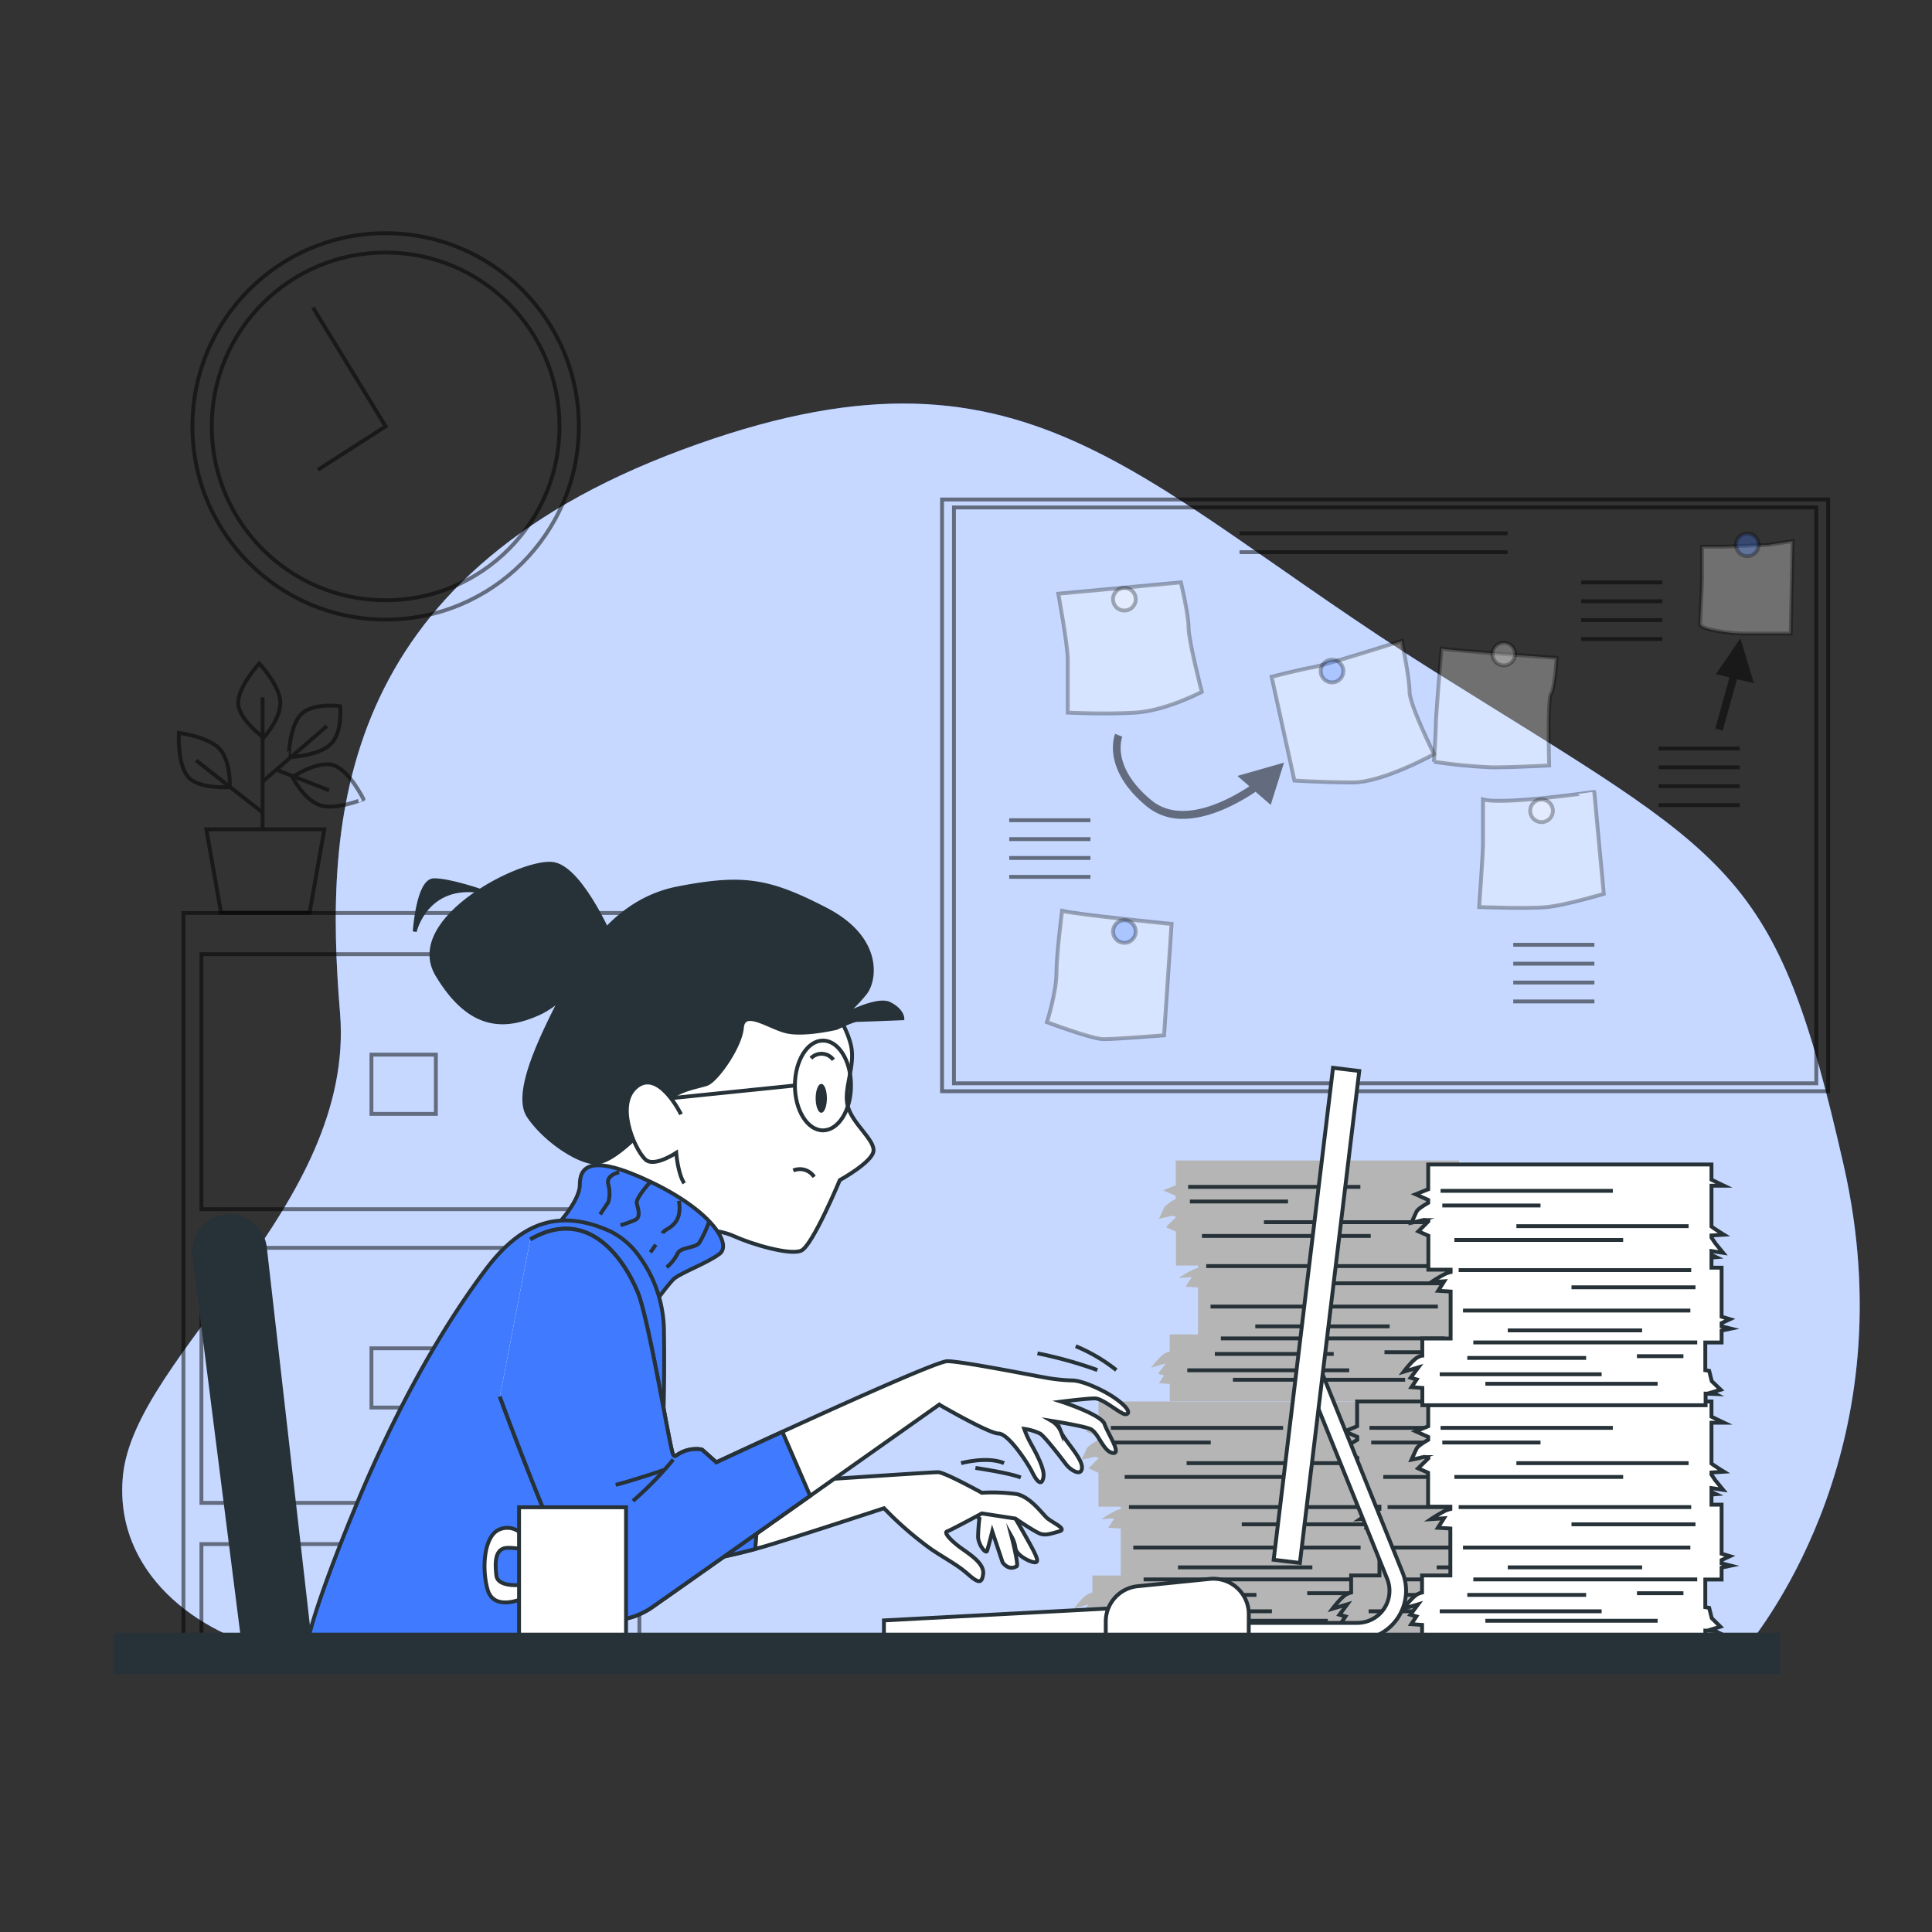 <svg xmlns="http://www.w3.org/2000/svg" viewBox="0 0 500 500"><rect x="0" y="0" width="500" height="500" fill="#333333" stroke="none"/><g id="freepik--background-simple--inject-107"><path d="M72.5,427.56H451c6.21-7.43,42.35-54.45,26.16-125.91-17.69-78-28.1-79.09-106.14-128S266,83.12,176.47,116.42,83.86,212.16,88,262.1,35,350.55,31.83,381.77C29.32,406.83,51,423.16,72.5,427.56Z" style="fill:#407BFF"></path><path d="M72.5,427.56H451c6.21-7.43,42.35-54.45,26.16-125.91-17.69-78-28.1-79.09-106.14-128S266,83.12,176.47,116.42,83.86,212.16,88,262.1,35,350.55,31.83,381.77C29.32,406.83,51,423.16,72.5,427.56Z" style="fill:#fff;opacity:0.7"></path></g><g id="freepik--Clock--inject-107"><g style="opacity:0.5"><circle cx="99.8" cy="110.35" r="50" style="fill:none;stroke:#000;stroke-miterlimit:10"></circle><circle cx="99.8" cy="110.35" r="45" style="fill:none;stroke:#000;stroke-miterlimit:10"></circle><polyline points="82.29 121.58 99.8 110.35 80.99 79.58" style="fill:none;stroke:#000;stroke-miterlimit:10"></polyline></g></g><g id="freepik--file-cabinet--inject-107"><g style="opacity:0.5"><rect x="47.47" y="236.28" width="118" height="190.67" style="fill:none;stroke:#000;stroke-miterlimit:10"></rect><rect x="52.13" y="246.94" width="108.67" height="66" style="fill:none;stroke:#000;stroke-miterlimit:10"></rect><rect x="96.13" y="272.94" width="16.67" height="15.33" style="fill:none;stroke:#000;stroke-miterlimit:10"></rect><rect x="52.13" y="322.94" width="108.67" height="66" style="fill:none;stroke:#000;stroke-miterlimit:10"></rect><rect x="96.13" y="348.94" width="16.67" height="15.33" style="fill:none;stroke:#000;stroke-miterlimit:10"></rect><rect x="52.13" y="399.61" width="108.67" height="26.67" style="fill:none;stroke:#000;stroke-miterlimit:10"></rect></g><g style="opacity:0.5"><polygon points="83.94 214.63 53.39 214.63 57.21 236.22 80.12 236.22 83.94 214.63" style="fill:none;stroke:#000;stroke-miterlimit:10"></polygon><path d="M72.55,181.89c0,4.35-4.3,9-4.3,9s-6.6-4.68-6.6-9,5.45-10.18,5.45-10.18S72.55,177.53,72.55,181.89Z" style="fill:none;stroke:#000;stroke-miterlimit:10"></path><path d="M57,194c2.79,3.34,2.48,9.69,2.48,9.69s-8.06.64-10.85-2.7-2.34-11.31-2.34-11.31S54.23,190.69,57,194Z" style="fill:none;stroke:#000;stroke-miterlimit:10"></path><path d="M77.88,184.9c3-3.13,10.15-2.15,10.15-2.15s.71,6.61-2.32,9.74-11,3.51-11,3.51S74.85,188,77.88,184.9Z" style="fill:none;stroke:#000;stroke-miterlimit:10"></path><path d="M82.61,208.32c-4.07-1.54-6.92-7.22-6.92-7.22s6.72-4.51,10.79-3,7.58,8.7,7.58,8.7S86.68,209.87,82.61,208.32Z" style="fill:none;stroke:#000;stroke-miterlimit:10"></path><line x1="67.96" y1="214.29" x2="67.96" y2="180.45" style="fill:none;stroke:#000;stroke-miterlimit:10"></line><line x1="67.67" y1="202.53" x2="84.59" y2="187.91" style="fill:none;stroke:#000;stroke-miterlimit:10"></line><line x1="67.96" y1="210.27" x2="50.76" y2="196.8" style="fill:none;stroke:#000;stroke-miterlimit:10"></line><line x1="71.97" y1="199.38" x2="85.16" y2="204.54" style="fill:none;stroke:#000;stroke-miterlimit:10"></line></g></g><g id="freepik--Board--inject-107"><rect x="243.8" y="129.27" width="229.33" height="153.14" style="fill:none;stroke:#000;stroke-miterlimit:10;opacity:0.5"></rect><rect x="246.88" y="131.33" width="223.18" height="149.03" style="fill:none;stroke:#000;stroke-miterlimit:10;opacity:0.5"></rect><path d="M273.89,153.65s2.45,13.19,2.45,17.1v13.67s9.77.49,17.58,0,17.1-5.37,17.1-5.37-3.42-13.19-3.42-16.61-2-11.72-2-11.72Z" style="fill:#fff;stroke:#000;stroke-miterlimit:10;opacity:0.3"></path><path d="M274.87,235.72s-1.46,11.23-1.46,16.12-2.45,12.7-2.45,12.7,11.73,4.4,14.66,4.4,15.63-1,15.63-1l1.95-28.82S278.78,236.7,274.87,235.72Z" style="fill:#fff;stroke:#000;stroke-miterlimit:10;opacity:0.3"></path><path d="M329.1,175.14,335,202s7.33.49,15.14.49,21-7.33,21-7.33-6.35-12.7-6.35-16.12-2-13.19-2-13.19-20,6.35-23,6.84S329.1,175.14,329.1,175.14Z" style="fill:#fff;stroke:#000;stroke-miterlimit:10;opacity:0.3"></path><path d="M373.06,167.82s-1.46,17.58-1.46,19.54-.49,9.77-.49,9.77a139.33,139.33,0,0,0,15.14,1.46c5.38,0,14.66-.49,14.66-.49s-.49-17.09.49-18.56,1.46-9.28,1.46-9.28S375,168.3,373.06,167.82Z" style="fill:#fff;stroke:#000;stroke-miterlimit:10;opacity:0.3"></path><path d="M383.81,206.9v11.72c0,1.95-1,16.12-1,16.12s12.7.49,17.59,0,14.65-3.42,14.65-3.42l-1.46-15.63-1-10.75S389.18,208.36,383.81,206.9Z" style="fill:#fff;stroke:#000;stroke-miterlimit:10;opacity:0.3"></path><path d="M457.58,141l-11.24.49h-5.86v8.3c0,2.44-.49,10.26-.49,11.72s7.82,2.45,11.24,2.45h12.21l.49-23.94Z" style="fill:#fff;stroke:#000;stroke-miterlimit:10;opacity:0.3"></path><g style="opacity:0.5"><line x1="429.24" y1="193.71" x2="450.25" y2="193.71" style="fill:none;stroke:#000;stroke-miterlimit:10"></line><line x1="429.24" y1="198.59" x2="450.25" y2="198.59" style="fill:none;stroke:#000;stroke-miterlimit:10"></line><line x1="429.24" y1="203.48" x2="450.25" y2="203.48" style="fill:none;stroke:#000;stroke-miterlimit:10"></line><line x1="429.24" y1="208.36" x2="450.25" y2="208.36" style="fill:none;stroke:#000;stroke-miterlimit:10"></line></g><g style="opacity:0.5"><line x1="320.79" y1="138.02" x2="390.16" y2="138.02" style="fill:none;stroke:#000;stroke-miterlimit:10"></line><line x1="320.79" y1="142.9" x2="390.16" y2="142.9" style="fill:none;stroke:#000;stroke-miterlimit:10"></line></g><g style="opacity:0.5"><line x1="391.63" y1="244.51" x2="412.63" y2="244.51" style="fill:none;stroke:#000;stroke-miterlimit:10"></line><line x1="391.63" y1="249.4" x2="412.63" y2="249.4" style="fill:none;stroke:#000;stroke-miterlimit:10"></line><line x1="391.63" y1="254.28" x2="412.63" y2="254.28" style="fill:none;stroke:#000;stroke-miterlimit:10"></line><line x1="391.63" y1="259.17" x2="412.63" y2="259.17" style="fill:none;stroke:#000;stroke-miterlimit:10"></line></g><g style="opacity:0.5"><line x1="261.19" y1="212.27" x2="282.2" y2="212.27" style="fill:none;stroke:#000;stroke-miterlimit:10"></line><line x1="261.19" y1="217.16" x2="282.2" y2="217.16" style="fill:none;stroke:#000;stroke-miterlimit:10"></line><line x1="261.19" y1="222.04" x2="282.2" y2="222.04" style="fill:none;stroke:#000;stroke-miterlimit:10"></line><line x1="261.19" y1="226.93" x2="282.2" y2="226.93" style="fill:none;stroke:#000;stroke-miterlimit:10"></line></g><g style="opacity:0.5"><line x1="409.21" y1="150.72" x2="430.22" y2="150.72" style="fill:none;stroke:#000;stroke-miterlimit:10"></line><line x1="409.21" y1="155.6" x2="430.22" y2="155.6" style="fill:none;stroke:#000;stroke-miterlimit:10"></line><line x1="409.21" y1="160.49" x2="430.22" y2="160.49" style="fill:none;stroke:#000;stroke-miterlimit:10"></line><line x1="409.21" y1="165.37" x2="430.22" y2="165.37" style="fill:none;stroke:#000;stroke-miterlimit:10"></line></g><path d="M332.3,197.37l-12.05,3.44,3.1,2.68c-5.63,3.71-17.56,10.06-25.37,3.61-10.47-8.65-7.65-16.12-7.53-16.44l-.92-.37-.93-.38c-.15.36-3.56,9.09,8.11,18.73a14.39,14.39,0,0,0,9.45,3.27c7.29,0,14.81-4.34,18.78-7l3.92,3.39Z" style="opacity:0.5"></path><polygon points="453.91 176.81 450.43 165.21 444.05 174.49 447.59 175.32 443.91 188.55 445.84 189.09 449.54 175.78 453.91 176.81" style="opacity:0.5"></polygon><path d="M293.92,155.11A2.93,2.93,0,1,0,291,158,2.93,2.93,0,0,0,293.92,155.11Z" style="fill:#fff;stroke:#000;stroke-miterlimit:10;opacity:0.3"></path><path d="M347.66,173.68a2.93,2.93,0,1,0-2.93,2.93A2.93,2.93,0,0,0,347.66,173.68Z" style="fill:#407BFF;stroke:#000;stroke-miterlimit:10;opacity:0.3"></path><circle cx="389.18" cy="169.28" r="2.93" style="fill:#fff;stroke:#000;stroke-miterlimit:10;opacity:0.3"></circle><circle cx="398.95" cy="209.83" r="2.93" style="fill:#fff;stroke:#000;stroke-miterlimit:10;opacity:0.3"></circle><path d="M293.92,241.09A2.93,2.93,0,1,0,291,244,2.93,2.93,0,0,0,293.92,241.09Z" style="fill:#407BFF;stroke:#000;stroke-miterlimit:10;opacity:0.3"></path><path d="M455.13,141a2.93,2.93,0,1,0-2.93,2.93A2.93,2.93,0,0,0,455.13,141Z" style="fill:#407BFF;stroke:#000;stroke-miterlimit:10;opacity:0.3"></path></g><g id="freepik--Papers--inject-107"><path d="M360.22,408.78v-3.09l2.38-.5-2.38-.6v-.85l2.15-1-2.15-.64V389.4H357.6v-2.61l1.21-.1-1.21-.57v-1l3,.44-2-2.45-1-1.47v-.56l3.21-.2s-1.82-1.11-3.21-2.11V368.19h3.21s-1.77-.84-3.21-1.56V362.7H284.29v6.41L281,370.42l3.26,1.45v.75c-1,.58-2.73,1.63-3,2.26-.44.89-1.34,2.89-1.34,2.89s2.23-.44,2.9-.67a2.32,2.32,0,0,1,1.48.19v.12L281.7,380l2.59,1.14v8.79h5.76v.61a9.62,9.62,0,0,0-1.22.38,34.34,34.34,0,0,0-3.79,2.23l3.34-.22-1.56,2.45,3.23.2v12.15h-7.33v4.42a4.23,4.23,0,0,0-1.47.61,9,9,0,0,0-1.43,1.29c-1,1.07-1.91,2.28-1.91,2.28l3.79-1.12-2,2.68,1.56.44-1.34,2,2.81.2V425H356v-3l2.56.1-.9-.44,2.23-.67-2.23-2.23-.66-2.67-1-.17v-7.16Z" style="fill:#b5b5b5"></path><line x1="287.49" y1="369.53" x2="332.06" y2="369.53" style="fill:none;stroke:#263238;stroke-miterlimit:10"></line><line x1="287.94" y1="373.32" x2="313.34" y2="373.32" style="fill:none;stroke:#263238;stroke-miterlimit:10"></line><line x1="351.68" y1="378.66" x2="307.1" y2="378.66" style="fill:none;stroke:#263238;stroke-miterlimit:10"></line><line x1="292.17" y1="390.03" x2="352.35" y2="390.03" style="fill:none;stroke:#263238;stroke-miterlimit:10"></line><line x1="291.06" y1="382.23" x2="334.74" y2="382.23" style="fill:none;stroke:#263238;stroke-miterlimit:10"></line><line x1="353.46" y1="394.49" x2="321.37" y2="394.49" style="fill:none;stroke:#263238;stroke-miterlimit:10"></line><line x1="352.12" y1="400.51" x2="293.29" y2="400.51" style="fill:none;stroke:#263238;stroke-miterlimit:10"></line><line x1="304.87" y1="405.63" x2="339.64" y2="405.63" style="fill:none;stroke:#263238;stroke-miterlimit:10"></line><line x1="353.91" y1="408.75" x2="295.96" y2="408.75" style="fill:none;stroke:#263238;stroke-miterlimit:10"></line><line x1="287.27" y1="417" x2="329.17" y2="417" style="fill:none;stroke:#263238;stroke-miterlimit:10"></line><line x1="325.16" y1="412.76" x2="294.4" y2="412.76" style="fill:none;stroke:#263238;stroke-miterlimit:10"></line><line x1="299.08" y1="419.45" x2="343.65" y2="419.45" style="fill:none;stroke:#263238;stroke-miterlimit:10"></line><line x1="350.34" y1="412.32" x2="338.3" y2="412.32" style="fill:none;stroke:#263238;stroke-miterlimit:10"></line><path d="M380.22,346.41v-3.09l2.38-.5-2.38-.6v-.85l2.15-1-2.15-.65V327H377.6v-2.61l1.21-.1-1.21-.57v-1l3,.45-2-2.46-1-1.47v-.55l3.21-.2s-1.82-1.12-3.21-2.12V305.82h3.21s-1.77-.84-3.21-1.55v-3.94H304.29v6.42l-3.26,1.3,3.26,1.45v.75c-1,.58-2.73,1.64-3,2.26-.44.89-1.34,2.9-1.34,2.9s2.23-.45,2.9-.67a2.26,2.26,0,0,1,1.48.18V315l-2.59,2.59,2.59,1.14v8.79h5.76v.62a8.23,8.23,0,0,0-1.22.38,33.11,33.11,0,0,0-3.79,2.22l3.34-.22L306.82,333l3.23.2v12.15h-7.33v4.43a4,4,0,0,0-1.47.61,9.38,9.38,0,0,0-1.43,1.28c-1,1.07-1.91,2.28-1.91,2.28l3.79-1.11-2,2.67,1.56.45-1.34,2,2.81.2v4.47H376v-3l2.56.11-.9-.45,2.23-.67-2.23-2.23-.66-2.67-1-.17v-7.16Z" style="fill:#b5b5b5"></path><line x1="307.49" y1="307.16" x2="352.06" y2="307.16" style="fill:none;stroke:#263238;stroke-miterlimit:10"></line><line x1="307.94" y1="310.95" x2="333.34" y2="310.95" style="fill:none;stroke:#263238;stroke-miterlimit:10"></line><line x1="371.68" y1="316.3" x2="327.1" y2="316.3" style="fill:none;stroke:#263238;stroke-miterlimit:10"></line><line x1="312.17" y1="327.66" x2="372.35" y2="327.66" style="fill:none;stroke:#263238;stroke-miterlimit:10"></line><line x1="311.06" y1="319.86" x2="354.74" y2="319.86" style="fill:none;stroke:#263238;stroke-miterlimit:10"></line><line x1="373.46" y1="332.12" x2="341.37" y2="332.12" style="fill:none;stroke:#263238;stroke-miterlimit:10"></line><line x1="372.12" y1="338.14" x2="313.29" y2="338.14" style="fill:none;stroke:#263238;stroke-miterlimit:10"></line><line x1="324.87" y1="343.26" x2="359.64" y2="343.26" style="fill:none;stroke:#263238;stroke-miterlimit:10"></line><line x1="373.91" y1="346.38" x2="315.96" y2="346.38" style="fill:none;stroke:#263238;stroke-miterlimit:10"></line><line x1="307.27" y1="354.63" x2="349.17" y2="354.63" style="fill:none;stroke:#263238;stroke-miterlimit:10"></line><line x1="345.16" y1="350.4" x2="314.4" y2="350.4" style="fill:none;stroke:#263238;stroke-miterlimit:10"></line><line x1="319.08" y1="357.08" x2="363.65" y2="357.08" style="fill:none;stroke:#263238;stroke-miterlimit:10"></line><line x1="370.34" y1="349.95" x2="358.3" y2="349.95" style="fill:none;stroke:#263238;stroke-miterlimit:10"></line><path d="M427.15,408.78v-3.09l2.38-.5-2.38-.6v-.85l2.16-1-2.16-.64V389.4h-2.62v-2.61l1.21-.1-1.21-.57v-1l3,.44-2-2.45-1-1.47v-.56l3.22-.2s-1.82-1.11-3.22-2.11V368.19h3.22s-1.78-.84-3.22-1.56V362.7H351.22v6.41L348,370.42l3.26,1.45v.75c-1,.58-2.72,1.63-3,2.26-.44.89-1.33,2.89-1.33,2.89s2.23-.44,2.89-.67a2.32,2.32,0,0,1,1.48.19v.12L348.63,380l2.59,1.14v8.79H357v.61a10.15,10.15,0,0,0-1.22.38,35.35,35.35,0,0,0-3.79,2.23l3.35-.22-1.56,2.45,3.22.2v12.15h-7.33v4.42a4.23,4.23,0,0,0-1.47.61,9.44,9.44,0,0,0-1.43,1.29c-1,1.07-1.91,2.28-1.91,2.28l3.79-1.12-2,2.68,1.56.44-1.33,2,2.8.2V425H423v-3l2.56.1-.89-.44,2.23-.67-2.23-2.23-.67-2.67-1-.17v-7.16Z" style="fill:#b5b5b5;stroke:#263238;stroke-miterlimit:10"></path><line x1="354.42" y1="369.53" x2="399" y2="369.53" style="fill:none;stroke:#263238;stroke-miterlimit:10"></line><line x1="354.87" y1="373.32" x2="380.28" y2="373.32" style="fill:none;stroke:#263238;stroke-miterlimit:10"></line><line x1="418.61" y1="378.66" x2="374.04" y2="378.66" style="fill:none;stroke:#263238;stroke-miterlimit:10"></line><line x1="359.11" y1="390.03" x2="419.28" y2="390.03" style="fill:none;stroke:#263238;stroke-miterlimit:10"></line><line x1="357.99" y1="382.23" x2="401.67" y2="382.23" style="fill:none;stroke:#263238;stroke-miterlimit:10"></line><line x1="420.39" y1="394.49" x2="388.3" y2="394.49" style="fill:none;stroke:#263238;stroke-miterlimit:10"></line><line x1="419.06" y1="400.51" x2="360.22" y2="400.51" style="fill:none;stroke:#263238;stroke-miterlimit:10"></line><line x1="371.81" y1="405.63" x2="406.58" y2="405.63" style="fill:none;stroke:#263238;stroke-miterlimit:10"></line><line x1="420.84" y1="408.75" x2="362.89" y2="408.75" style="fill:none;stroke:#263238;stroke-miterlimit:10"></line><line x1="354.2" y1="417" x2="396.1" y2="417" style="fill:none;stroke:#263238;stroke-miterlimit:10"></line><line x1="392.09" y1="412.76" x2="361.33" y2="412.76" style="fill:none;stroke:#263238;stroke-miterlimit:10"></line><line x1="366.01" y1="419.45" x2="410.59" y2="419.45" style="fill:none;stroke:#263238;stroke-miterlimit:10"></line><line x1="417.27" y1="412.32" x2="405.24" y2="412.32" style="fill:none;stroke:#263238;stroke-miterlimit:10"></line><path d="M445.55,408.78v-3.09l2.38-.5-2.38-.6v-.85l2.16-1-2.16-.64V389.4h-2.62v-2.61l1.21-.1-1.21-.57v-1l3,.44-2-2.45-1-1.47v-.56l3.22-.2s-1.82-1.11-3.22-2.11V368.19h3.22s-1.78-.84-3.22-1.56V362.7H369.62v6.41l-3.26,1.31,3.26,1.45v.75c-1,.58-2.72,1.63-3,2.26-.44.89-1.33,2.89-1.33,2.89s2.23-.44,2.89-.67a2.32,2.32,0,0,1,1.48.19v.12L367,380l2.59,1.14v8.79h5.76v.61a10.15,10.15,0,0,0-1.22.38,35.35,35.35,0,0,0-3.79,2.23l3.35-.22-1.56,2.45,3.22.2v12.15h-7.33v4.42a4.23,4.23,0,0,0-1.47.61,9.44,9.44,0,0,0-1.43,1.29c-1,1.07-1.91,2.28-1.91,2.28l3.79-1.12-2,2.68,1.56.44-1.33,2,2.8.2V425h73.31v-3l2.56.1-.89-.44,2.23-.67L443,418.78l-.67-2.67-1-.17v-7.16Z" style="fill:#fff;stroke:#263238;stroke-miterlimit:10"></path><line x1="372.82" y1="369.53" x2="417.4" y2="369.53" style="fill:none;stroke:#263238;stroke-miterlimit:10"></line><line x1="373.27" y1="373.32" x2="398.68" y2="373.32" style="fill:none;stroke:#263238;stroke-miterlimit:10"></line><line x1="437.01" y1="378.66" x2="392.44" y2="378.66" style="fill:none;stroke:#263238;stroke-miterlimit:10"></line><line x1="377.5" y1="390.03" x2="437.68" y2="390.03" style="fill:none;stroke:#263238;stroke-miterlimit:10"></line><line x1="376.39" y1="382.23" x2="420.07" y2="382.23" style="fill:none;stroke:#263238;stroke-miterlimit:10"></line><line x1="438.79" y1="394.49" x2="406.7" y2="394.49" style="fill:none;stroke:#263238;stroke-miterlimit:10"></line><line x1="437.46" y1="400.51" x2="378.62" y2="400.51" style="fill:none;stroke:#263238;stroke-miterlimit:10"></line><line x1="390.21" y1="405.63" x2="424.98" y2="405.63" style="fill:none;stroke:#263238;stroke-miterlimit:10"></line><line x1="439.24" y1="408.75" x2="381.29" y2="408.75" style="fill:none;stroke:#263238;stroke-miterlimit:10"></line><line x1="372.6" y1="417" x2="414.5" y2="417" style="fill:none;stroke:#263238;stroke-miterlimit:10"></line><line x1="410.49" y1="412.76" x2="379.73" y2="412.76" style="fill:none;stroke:#263238;stroke-miterlimit:10"></line><line x1="384.41" y1="419.45" x2="428.99" y2="419.45" style="fill:none;stroke:#263238;stroke-miterlimit:10"></line><line x1="435.67" y1="412.32" x2="423.64" y2="412.32" style="fill:none;stroke:#263238;stroke-miterlimit:10"></line><path d="M445.55,347.44v-3.09l2.38-.5-2.38-.59v-.85l2.16-1-2.16-.65V328.07h-2.62v-2.62l1.21-.1-1.21-.57v-1l3,.44-2-2.45-1-1.48v-.55l3.22-.2s-1.82-1.11-3.22-2.11V306.86h3.22s-1.78-.85-3.22-1.56v-3.94H369.62v6.42l-3.26,1.3,3.26,1.46v.75c-1,.58-2.72,1.63-3,2.25-.44.89-1.33,2.9-1.33,2.9s2.23-.45,2.89-.67a2.32,2.32,0,0,1,1.48.19v.11l-2.59,2.6,2.59,1.13v8.79h5.76v.62a10.15,10.15,0,0,0-1.22.38,33.71,33.71,0,0,0-3.79,2.23l3.35-.23-1.56,2.46,3.22.2V346.4h-7.33v4.42a4.23,4.23,0,0,0-1.47.61,9.44,9.44,0,0,0-1.43,1.29,29.74,29.74,0,0,0-1.91,2.28l3.79-1.12-2,2.68,1.56.44-1.33,2,2.8.2v4.47h73.31v-3l2.56.1-.89-.45,2.23-.66L443,357.45l-.67-2.68-1-.16v-7.17Z" style="fill:#fff;stroke:#263238;stroke-miterlimit:10"></path><line x1="372.82" y1="308.19" x2="417.4" y2="308.19" style="fill:none;stroke:#263238;stroke-miterlimit:10"></line><line x1="373.27" y1="311.98" x2="398.68" y2="311.98" style="fill:none;stroke:#263238;stroke-miterlimit:10"></line><line x1="437.01" y1="317.33" x2="392.44" y2="317.33" style="fill:none;stroke:#263238;stroke-miterlimit:10"></line><line x1="377.5" y1="328.7" x2="437.68" y2="328.7" style="fill:none;stroke:#263238;stroke-miterlimit:10"></line><line x1="376.39" y1="320.9" x2="420.07" y2="320.9" style="fill:none;stroke:#263238;stroke-miterlimit:10"></line><line x1="438.79" y1="333.15" x2="406.7" y2="333.15" style="fill:none;stroke:#263238;stroke-miterlimit:10"></line><line x1="437.46" y1="339.17" x2="378.62" y2="339.17" style="fill:none;stroke:#263238;stroke-miterlimit:10"></line><line x1="390.21" y1="344.3" x2="424.98" y2="344.3" style="fill:none;stroke:#263238;stroke-miterlimit:10"></line><line x1="439.24" y1="347.42" x2="381.29" y2="347.42" style="fill:none;stroke:#263238;stroke-miterlimit:10"></line><line x1="372.6" y1="355.66" x2="414.5" y2="355.66" style="fill:none;stroke:#263238;stroke-miterlimit:10"></line><line x1="410.49" y1="351.43" x2="379.73" y2="351.43" style="fill:none;stroke:#263238;stroke-miterlimit:10"></line><line x1="384.41" y1="358.12" x2="428.99" y2="358.12" style="fill:none;stroke:#263238;stroke-miterlimit:10"></line><line x1="435.67" y1="350.98" x2="423.64" y2="350.98" style="fill:none;stroke:#263238;stroke-miterlimit:10"></line></g><g id="freepik--Device--inject-107"><polygon points="314.26 423.92 228.76 423.92 228.76 419.36 314.26 414.81 314.26 423.92" style="fill:#fff;stroke:#263238;stroke-miterlimit:10"></polygon><path d="M363,407l-22-54.54-3.72,1.51v.89L359,408.6A8.31,8.31,0,0,1,351.28,420H322.45v4.35h28.83A12.68,12.68,0,0,0,363,407Z" style="fill:#fff;stroke:#263238;stroke-miterlimit:10"></path><rect x="337.27" y="276.3" width="6.84" height="128.24" transform="translate(43.24 -38.36) rotate(6.88)" style="fill:#fff;stroke:#263238;stroke-miterlimit:10"></rect><path d="M323.17,424h-37v-4.35a9.18,9.18,0,0,1,8.25-9.14l18.67-1.89a9.18,9.18,0,0,1,10.1,9.13Z" style="fill:#fff;stroke:#263238;stroke-miterlimit:10"></path></g><g id="freepik--Character--inject-107"><path d="M158.82,244.4s-7.89-19.09-15.36-20.75-39,14.11-30.3,28.64,17.85,13.69,26.15,10S158.82,244.4,158.82,244.4Z" style="fill:#263238;stroke:#263238;stroke-miterlimit:10"></path><path d="M124.78,230.7s-8.3-2.9-12.45-2.9-5,13.28-5,13.28S110.26,228.21,124.78,230.7Z" style="fill:#263238;stroke:#263238;stroke-miterlimit:10"></path><path d="M214.43,258.93s4.57,6.22,5.81,11.62-2.07,11.2-.83,15.77,7.06,8.71,6.64,11.62-8.71,7.47-8.71,7.47-7.06,17-10,18.26S194.51,322,190,319.94s-10.38-1.66-10.38-1.66l-27-13.7s2.91-5.4-.41-13.28-5-21.17,15.35-34.45S214.43,258.93,214.43,258.93Z" style="fill:#fff;stroke:#263238;stroke-miterlimit:10"></path><path d="M210.7,304.58a4.41,4.41,0,0,0-5.4-1.66" style="fill:none;stroke:#263238;stroke-miterlimit:10"></path><path d="M214,284.24c0,2.07-.65,3.74-1.45,3.74s-1.46-1.67-1.46-3.74.65-3.73,1.46-3.73S214,282.18,214,284.24Z" style="fill:#263238"></path><path d="M209.87,273.87a3.81,3.81,0,0,1,5.81.41" style="fill:none;stroke:#263238;stroke-miterlimit:10"></path><ellipse cx="212.98" cy="280.92" rx="7.26" ry="11.62" style="fill:none;stroke:#263238;stroke-miterlimit:10"></ellipse><line x1="205.72" y1="280.92" x2="173.34" y2="284.24" style="fill:#fff;stroke:#263238;stroke-miterlimit:10"></line><path d="M166.7,292.13s-7.88,8.72-12.45,8.72-13.28-5.82-17.43-12,4.15-22,8.72-31.13,12.86-24.49,29.88-27.81,23.66-2.07,38.18,5.4,12.87,18.26,10.38,21.58a38.84,38.84,0,0,1-6.23,6.23s9.13-5,12.45-3.32,3.33,3.73,3.33,3.73-10.38.42-11.63.42-5.39,2.07-5.39,2.07-8.72,2.08-13.28.83S192.44,261,192,266s-6.64,13.7-9.13,14.53-6.23,1.24-9.55,3.73S166.7,292.13,166.7,292.13Z" style="fill:#263238;stroke:#263238;stroke-miterlimit:10"></path><path d="M176.25,288.39s-5.81-12-11.62-7.05.41,17.84,2.9,19.09,7.47-2.08,7.47-2.08.42,5.4,2.08,7.89" style="fill:#fff;stroke:#263238;stroke-miterlimit:10"></path><path d="M143.05,318.28s7-7.06,7-11.62,2.49-8.31,18.26-.83S189.53,322,186.21,324.5s-10.38,5-12,6.64-7.47,9.55-7.47,9.55S156.74,318.28,143.05,318.28Z" style="fill:#407BFF;stroke:#263238;stroke-miterlimit:10"></path><path d="M160.24,303.38s-3.52.71-2.81,3.17a8.46,8.46,0,0,1,0,4.56l-2.11,3.17" style="fill:none;stroke:#263238;stroke-miterlimit:10"></path><path d="M168.36,305.83s-3.91,4.23-3.56,5.63,1.06,3.52-.35,4.22a29.26,29.26,0,0,1-3.86,1.41" style="fill:none;stroke:#263238;stroke-miterlimit:10"></path><path d="M169.72,322.12c-.73,1.07-1.4,2-1.4,2" style="fill:none;stroke:#263238;stroke-miterlimit:10"></path><path d="M175.7,310.76s.7,3.16-.71,5.27-3.16,2.11-3.51,3.16" style="fill:none;stroke:#263238;stroke-miterlimit:10"></path><path d="M183.43,316.38a29.93,29.93,0,0,1-2.46,5.27c-1.06,1.41-4.92,1.06-5.63,2.81a11.28,11.28,0,0,1-2.81,3.52" style="fill:none;stroke:#263238;stroke-miterlimit:10"></path><path d="M264.18,382.37c-3.09-1.23-11.74-2.47-11.74-2.47" style="fill:none;stroke:#263238;stroke-miterlimit:10"></path><path d="M248.73,378.66s6.8-1.85,11.12,0" style="fill:none;stroke:#263238;stroke-miterlimit:10"></path><path d="M262.8,393s3.67,6.33,4.67,8.33,1.33,3,.33,3-4.67-1.66-5-3.66a8.18,8.18,0,0,0-1-3s1.88,7.33,1.33,7.66c-2.17,1.33-3.66-1-3.66-1l-2.67-8s-1,4-1.33,5-2.34-1.66-2.34-3.66a45.22,45.22,0,0,1,.34-4.67l-2-1.67s3-3,6.33-3S262.8,393,262.8,393Z" style="fill:#fff;stroke:#263238;stroke-miterlimit:10"></path><path d="M211.47,383l1.3-.09c5.75-.38,28.57-1.91,30-1.91,1.67,0,11.33,5.33,11.33,5.33a46,46,0,0,1,9,.34c3.34.66,6.34,4.66,7.67,6s5.67,3,3.33,3.66-3.33,1-4.66.67-6.67-4-6.67-4l-8.67-1.33s-8,4.33-9,4.66,1.34,2.67,3.67,4.34,6,4,5.67,6.66-1.34,2.34-4,0-5.34-3.66-9.34-6.33a90.2,90.2,0,0,1-10.33-8.67l-2-2s-23.33,7.67-31.33,10A168.31,168.31,0,0,1,175.13,405c-5,.67-14.66-1.33-17.33-3.33s-9.67-8.34-9.67-8.34l12-24s14.34,13.34,20,14.67S211.47,383,211.47,383Z" style="fill:#fff;stroke:#263238;stroke-miterlimit:10"></path><path d="M180.13,384c-5.66-1.33-20-14.67-20-14.67l-12,24s7,6.34,9.67,8.34,12.33,4,17.33,3.33a171,171,0,0,0,20.29-4.1c.18-1.53.32-3.17.38-4.9.13-3.78,0-8.06-.19-11.87C189.17,384.5,182.66,384.63,180.13,384Z" style="fill:#407BFF;stroke:#263238;stroke-miterlimit:10"></path><path d="M171.83,344.59a33.16,33.16,0,0,0-6.23-19.21,20.41,20.41,0,0,0-7.61-6.69c-13.86-6.3-23.6-1.73-32.38,10-17.43,23.25-29.35,50.86-34,62.26C81.8,414.71,80,423.28,80,423.28h65.58s-3.32-8.3-3.32-10.37,3.32-6.23,3.32-6.23,19.92-7.06,23.65-17.85C171.94,380.89,172,356.78,171.83,344.59Z" style="fill:#407BFF;stroke:#263238;stroke-miterlimit:10"></path><path d="M268.5,350.24A107.9,107.9,0,0,1,284,354.57" style="fill:none;stroke:#263238;stroke-miterlimit:10"></path><path d="M278.39,348.39a43.74,43.74,0,0,1,10.51,6.18" style="fill:none;stroke:#263238;stroke-miterlimit:10"></path><path d="M129.35,361.44s20.34,55.62,25.73,57.28,10.79-.83,13.28-2.49,74.71-52.71,74.71-52.71S255.94,371,258.43,371s7.47,7.47,8.71,10,2.49,3.73,2.91,1.24-2.91-7.88-3.74-9.54a23.89,23.89,0,0,1-1.24-2.91,13.62,13.62,0,0,1,4.15,1.25c1.24.83,5.39,6.22,6.64,7.88s4.15,3.32,4.15.83-4.57-7.05-5.4-9.13a5.8,5.8,0,0,0-2.49-2.9s7.89,1.24,10,2.07,3.33,5.81,5.82,6.23-1.25-5-2.08-7.47-11.21-5.81-11.21-5.81,6.64-.83,8.72-.83S290,366,291.22,366s1.24-1.25-2.08-3.74-9.13-5-11.62-5a45.19,45.19,0,0,1-7.47-.83c-2.49-.41-21.17-4.15-24.9-4.15s-59.77,26.15-59.77,26.15l-3.63-3.23a.44.44,0,0,0-.25-.11l-.61-.07a8.67,8.67,0,0,0-5.87,1.66c-.3.2-.6.17-.85-.33-.83-1.66-6.22-34.86-9.13-41.92s-12-22.82-27.8-13.69" style="fill:#fff;stroke:#263238;stroke-miterlimit:10"></path><path d="M129.35,361.44s20.34,55.62,25.73,57.28,10.79-.83,13.28-2.49c1.32-.88,22-15.49,41.3-29.11l-7.18-16.56c-9.65,4.42-17.1,7.9-17.1,7.9l-3.63-3.23a.44.44,0,0,0-.25-.11l-.61-.07a8.67,8.67,0,0,0-5.87,1.66c-.3.2-.6.17-.85-.33-.83-1.66-6.22-34.86-9.13-41.92s-12-22.82-27.8-13.69" style="fill:#407BFF;stroke:#263238;stroke-miterlimit:10"></path><path d="M174.23,377.73a87.34,87.34,0,0,1-10.42,10.71" style="fill:none;stroke:#263238;stroke-miterlimit:10"></path><path d="M171.85,380.41s-6.84,2.38-12.5,3.87" style="fill:none;stroke:#263238;stroke-miterlimit:10"></path><path d="M80,423.28,68.55,322.88a9.2,9.2,0,0,0-10.43-8.07h0a9.2,9.2,0,0,0-7.83,10.26l12.48,98.37Z" style="fill:#263238;stroke:#263238;stroke-miterlimit:10"></path></g><g id="freepik--Cup--inject-107"><path d="M134.91,396.92a5.1,5.1,0,0,0-6.1-.88c-3.49,1.92-4.19,9.77-2.62,15.35s8.72,2.44,8.72,2.44l-.17-3.66s-5.93.69-6.28-2.44-.52-7.15,3-7.15,4.54.87,4.54.87Z" style="fill:#fff;stroke:#263238;stroke-miterlimit:10"></path><rect x="134.33" y="390.08" width="27.69" height="33.14" style="fill:#fff;stroke:#263238;stroke-miterlimit:10"></rect></g><g id="freepik--Table--inject-107"><rect x="29.98" y="423.04" width="430.16" height="9.71" style="fill:#263238;stroke:#263238;stroke-miterlimit:10"></rect></g></svg>